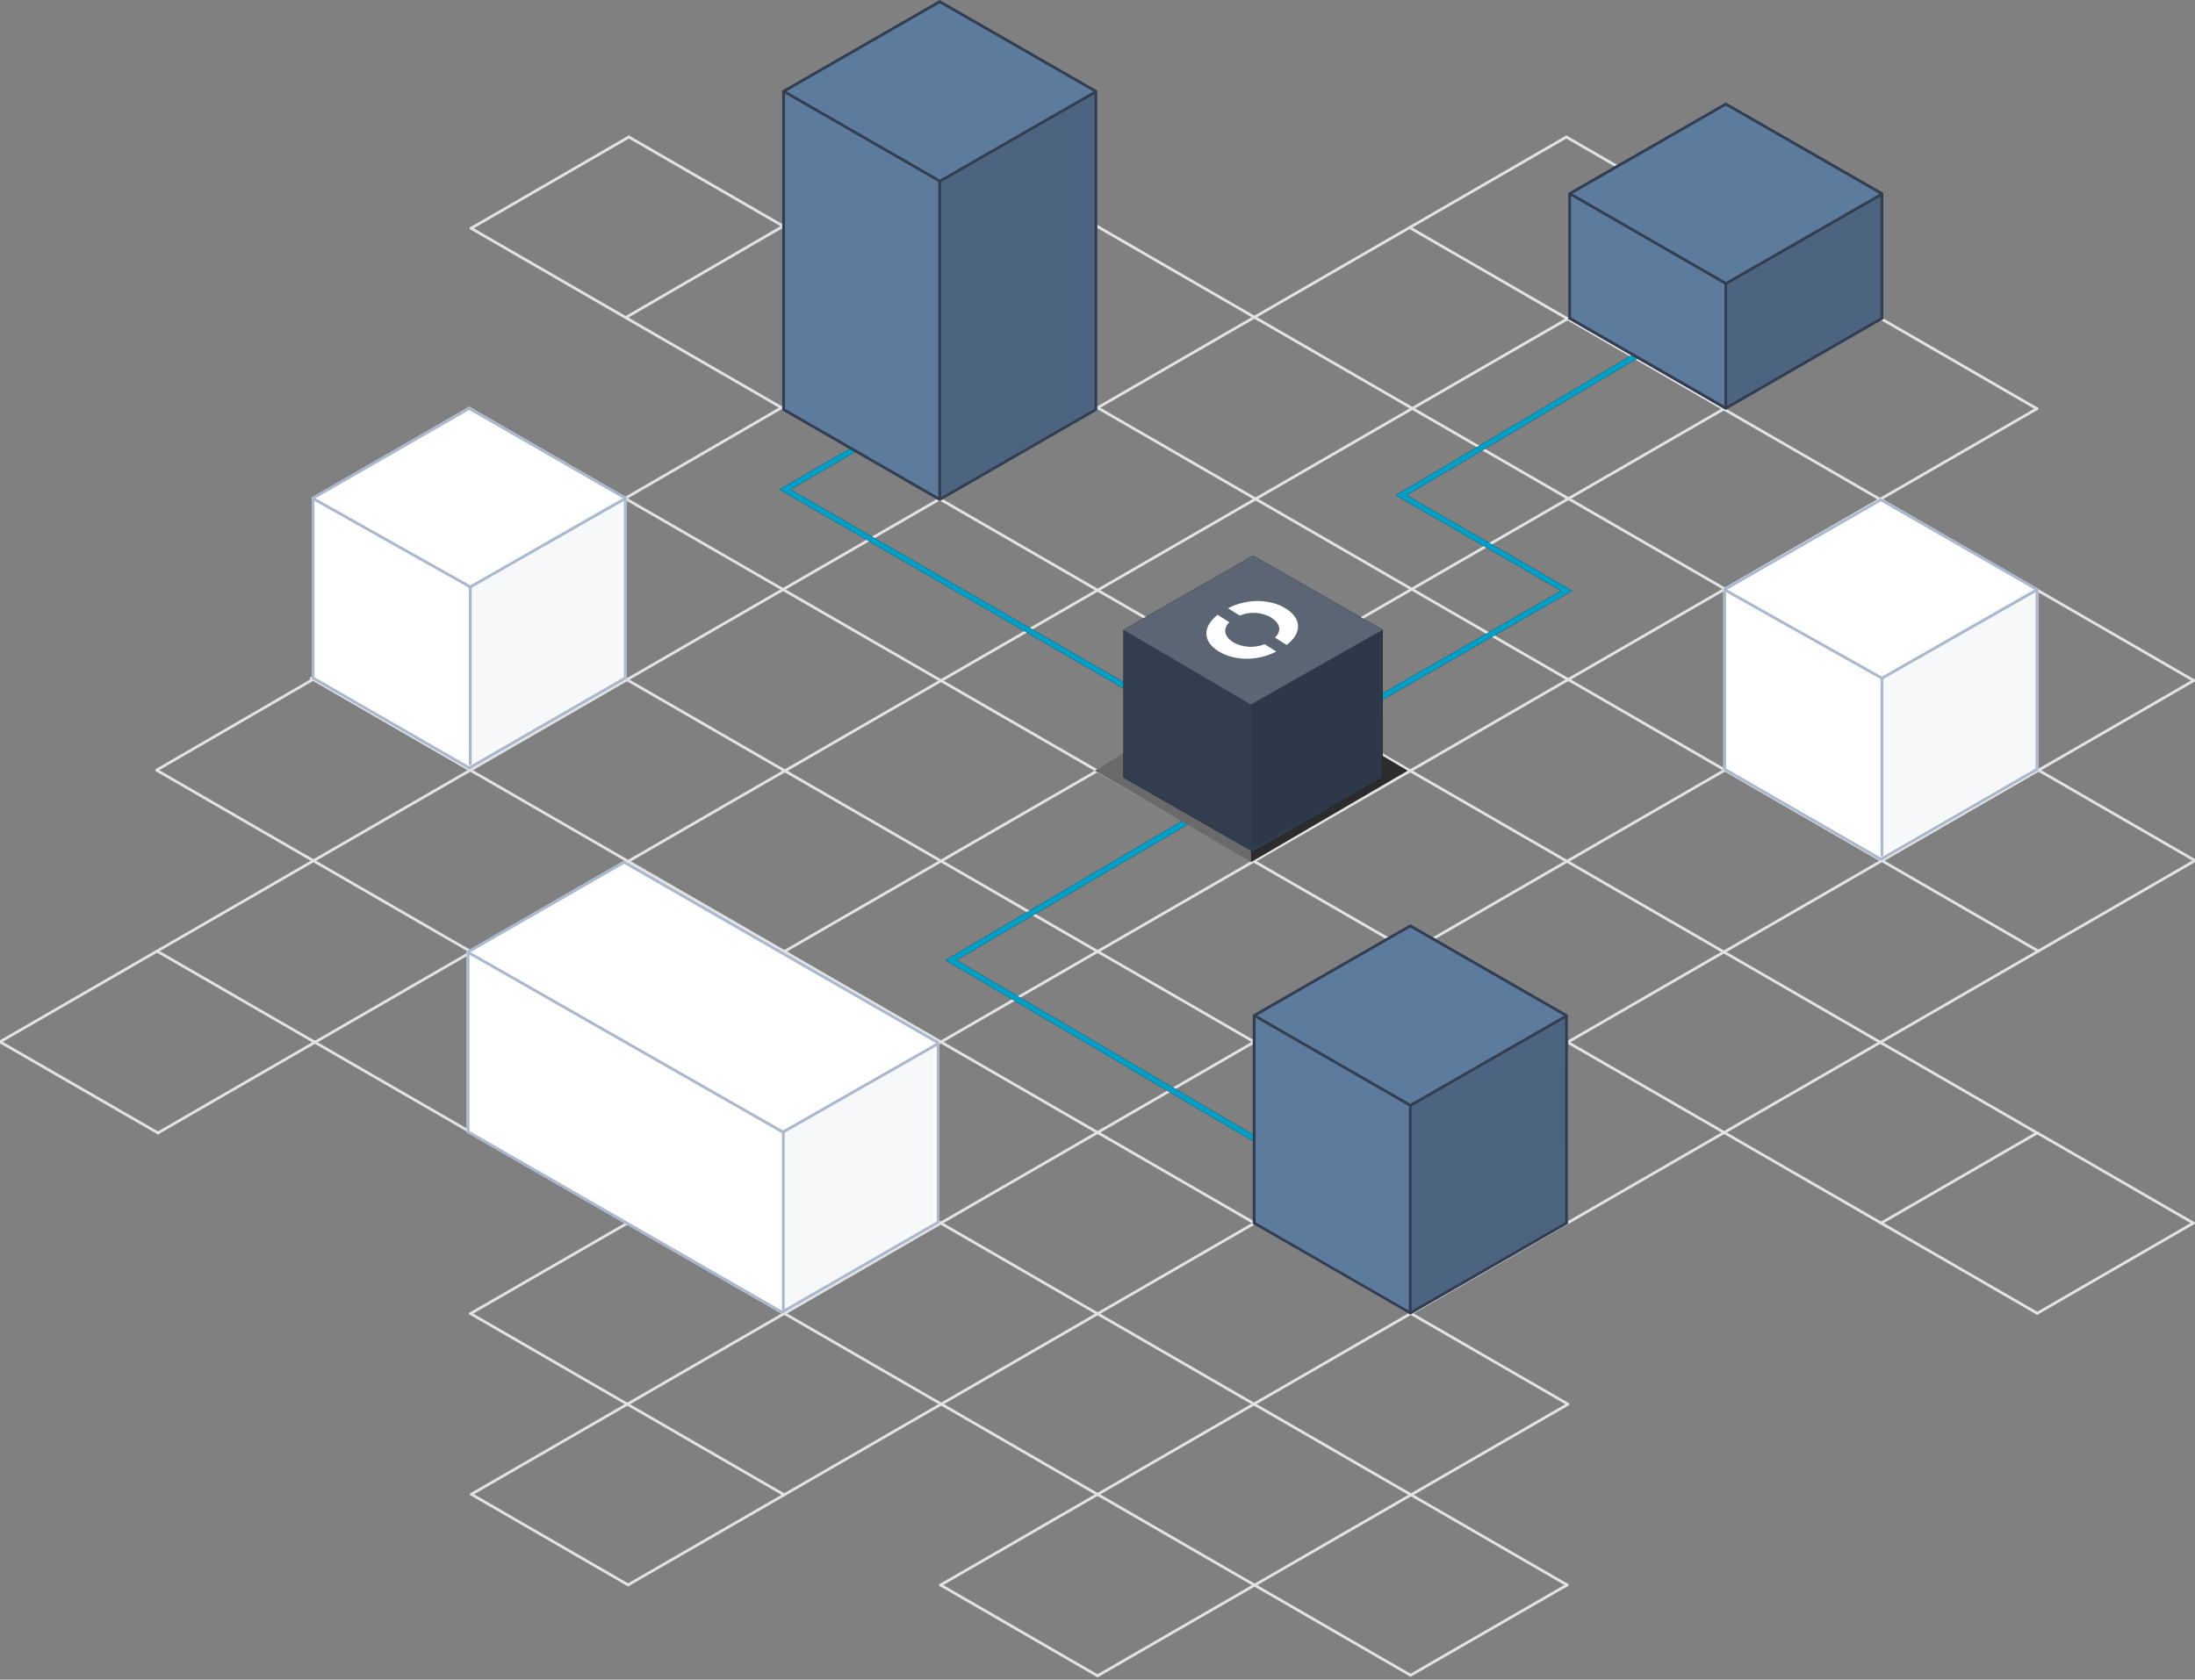 <?xml version="1.0" encoding="UTF-8"?> <!-- Generator: Adobe Illustrator 22.1.0, SVG Export Plug-In . SVG Version: 6.00 Build 0) --> <svg xmlns="http://www.w3.org/2000/svg" xmlns:xlink="http://www.w3.org/1999/xlink" id="Layer_1" x="0px" y="0px" viewBox="0 0 793 607" style="enable-background:new 0 0 793 607;" xml:space="preserve"><rect x="0" y="0" width="793" height="607" fill="#808080" stroke="none"/> <style type="text/css"> .st0{fill:none;stroke:#E4E3E3;stroke-linecap:round;} .st1{fill:#009FC7;} .st2{fill:#EFF8FA;} .st3{fill:#C5E9F1;} .st4{fill:none;stroke:#323E50;} .st5{fill:none;stroke:#323E50;stroke-linecap:round;stroke-linejoin:bevel;} .st6{fill:#FFFFFF;} .st7{fill:none;stroke:#A9B8CE;} .st8{fill:none;stroke:#A9B8CE;stroke-linecap:round;stroke-linejoin:bevel;} .st9{opacity:0.1;fill:#A9B8CE;enable-background:new ;} .st10{fill:#5D7B9D;} .st11{fill:#4C647F;} .st12{fill:#6A6A6A;} .st13{fill:#2C2C2C;} .st14{fill:#323E50;} .st15{opacity:0.2;fill:#FFFFFF;enable-background:new ;} .st16{opacity:0.1;enable-background:new ;} </style> <title>Graphic 1</title> <desc>Created with Sketch.</desc> <g id="Page-1" transform="translate(0, 49)"> <path id="Stroke-1" class="st0" d="M679.6,393l56.4,32.6"></path> <path id="Stroke-2" class="st0" d="M169.5,98.6L679.6,393"></path> <path id="Stroke-3" class="st0" d="M170,164l396.3,228.9"></path> <path id="Stroke-4" class="st0" d="M112.4,196.1l454,262.3"></path> <path id="Stroke-5" class="st0" d="M56.7,229.4l509.5,294.4"></path> <g id="Group-10" transform="translate(0, 196.605)"> <path id="Stroke-8" class="st0" d="M226.7,196.3l282.9,163.5"></path> </g> <path id="Stroke-11" class="st0" d="M170.1,360.2l56.6,32.7"></path> <path id="Stroke-12" class="st0" d="M56.7,294.7l113.4,65.5"></path> <path id="Stroke-13" class="st0" d="M339.8,523.8l56.7,32.8"></path> <path id="Stroke-15" class="st0" d="M170,425.7l113.3,65.5"></path> <path id="Stroke-16" class="st0" d="M0,327.5l57.2,33"></path> <path id="Stroke-18" class="st0" d="M170.3,491l56.7,32.8"></path> <path id="Stroke-19" class="st0" d="M736,360.4l56.4,32.6"></path> <path id="Stroke-21" class="st0" d="M170.2,33.5l565.9,327"></path> <g id="Group-32" transform="translate(227, 0.105)"> <path id="Stroke-22" class="st0" d="M0.2,0.4l509.2,294.2"></path> <path id="Stroke-24" class="st0" d="M113.5,0.4L566,261.9"></path> <path id="Stroke-26" class="st0" d="M282.2,33.1l283.3,163.7"></path> <path id="Stroke-28" class="st0" d="M452.5,66l56.4,32.6"></path> <path id="Stroke-30" class="st0" d="M338.9,0.4l57,33"></path> </g> <path id="Stroke-33" class="st0" d="M679.5,66L170.1,360.3"></path> <path id="Stroke-34" class="st0" d="M226.7,393L170,425.7"></path> <path id="Stroke-35" class="st0" d="M735.9,98.7L226.7,393"></path> <path id="Stroke-36" class="st0" d="M735.8,164.2L170.3,491"></path> <path id="Stroke-38" class="st0" d="M283.3,491.2L227,523.7"></path> <g id="Group-45" transform="translate(283, 196.605)"> <path id="Stroke-39" class="st0" d="M509.6,0.3L0.3,294.6"></path> <path id="Stroke-41" class="st0" d="M510,65.4L56.8,327.2"></path> <path id="Stroke-43" class="st0" d="M283.4,261.9L113.5,360"></path> </g> <path id="Stroke-46" class="st0" d="M736,360.4L679.6,393"></path> <g id="Group-51" transform="translate(509.5, 392.605)"> <path id="Stroke-47" class="st0" d="M56.6,131.2L0.1,163.8"></path> <path id="Stroke-49" class="st0" d="M282.9,0.4L226.5,33"></path> </g> <path id="Stroke-52" class="st0" d="M622.9,33.5L57.1,360.4"></path> <path id="Stroke-53" class="st0" d="M565.9,0.5L0,327.5"></path> <path id="Stroke-55" class="st0" d="M282.4,98.3l-225.8,131"></path> <path id="Stroke-59" class="st0" d="M169.5,98.6l-55.7,32.9"></path> <path id="Stroke-62" class="st0" d="M227.2,0.5l-57,33"></path> <path id="Stroke-55_2_" class="st0" d="M283,32.7l-57,33.1"></path> </g> <g id="lines" transform="translate(281, 129)"> <g id="Line-8"> <g> <polygon id="path-1_2_" points="227.2,50 287,84.5 173.3,149.9 172.3,148.1 283,84.5 223.3,50 309.8,-1.4 310.9,0.3 "></polygon> </g> <g> <polygon id="path-1_1_" class="st1" points="227.2,50 287,84.5 173.3,149.9 172.3,148.1 283,84.5 223.3,50 309.8,-1.4 310.9,0.3 "></polygon> </g> </g> <g id="Line-8_1_"> <g> <polygon id="path-3_2_" points="173.5,282.1 172.5,283.9 60.6,218 147.9,166.6 149,168.4 64.6,218 "></polygon> </g> <g> <polygon id="path-3_1_" class="st1" points="173.5,282.1 172.5,283.9 60.6,218 147.9,166.6 149,168.4 64.6,218 "></polygon> </g> </g> <g id="Line-8_2_"> <g> <polygon id="path-5_2_" points="4.6,47.9 148.9,131.4 147.9,133.1 0.6,47.9 27.5,32.3 28.5,34 "></polygon> </g> <g> <polygon id="path-5_1_" class="st1" points="4.6,47.9 148.9,131.4 147.9,133.1 0.6,47.9 27.5,32.3 28.5,34 "></polygon> </g> </g> </g> <g id="cube4" transform="translate(566, 37)"> <polygon id="Polygon-3" class="st2" points="57.5,0 114.4,32.8 114.4,78.2 57.5,111 0.6,78.2 0.6,32.8 "></polygon> <polygon id="Rectangle" class="st3" points="57.9,65.5 113.6,33.2 113.6,77.6 57.9,109.9 "></polygon> <path id="Polygon-3_1_" class="st4" d="M57.5,0.6L1.1,33v45l56.4,32.5L113.9,78V33L57.5,0.6z"></path> <path id="Line" class="st5" d="M1.5,33.2l56.1,32.3"></path> <path id="Line_1_" class="st5" d="M113.8,33.2L57.5,65.5"></path> <path id="Line_2_" class="st5" d="M57.5,110.2V65.5"></path> </g> <g id="Cubes-_x2F_-Gray" transform="translate(622, 180)"> <g id="Polygon-3_2_"> <g> <polygon id="path-7" class="st6" points="57.5,0 114.4,32.8 114.4,98.2 57.5,131 0.6,98.2 0.6,32.8 "></polygon> </g> <path class="st7" d="M57.5,0.6L1.1,33v65l56.4,32.5L113.9,98V33L57.5,0.6z"></path> </g> <path id="Line_3_" class="st8" d="M1.2,33.2l56.7,31.9"></path> <path id="Line_4_" class="st8" d="M113.8,33.2L57.9,65.1"></path> <path id="Line_5_" class="st8" d="M57.9,129V65.1"></path> <polygon id="Rectangle_1_" class="st9" points="58.3,64.7 113.4,31.9 113.4,97.6 58.3,128.5 "></polygon> </g> <g id="cube4_1_" transform="translate(452, 334)"> <polygon id="Polygon-3_3_" class="st10" points="57.6,0 114.6,32.8 114.6,108.2 57.6,141 0.6,108.2 0.6,32.8 "></polygon> <polygon id="Rectangle_2_" class="st11" points="57.9,65.5 113.6,33.2 113.4,107.7 57.9,139.9 "></polygon> <path id="Polygon-3_4_" class="st4" d="M57.5,0.6L1.1,33v75l56.4,32.5l56.4-32.5V33L57.5,0.6z"></path> <path id="Line_6_" class="st5" d="M1.5,33.2l56.1,32.3"></path> <path id="Line_7_" class="st5" d="M113.8,33.2L57.5,65.5"></path> <path id="Line_8_" class="st5" d="M57.5,140.2V65.5"></path> </g> <g id="Cubes-_x2F_-Gray_1_" transform="translate(112, 147)"> <g id="Polygon-3_5_"> <g> <polygon id="path-8" class="st6" points="57.5,0 114.4,32.8 114.4,98.2 57.5,131 0.6,98.2 0.6,32.8 "></polygon> </g> <path class="st7" d="M57.5,0.6L1.1,33v65l56.4,32.5L113.9,98V33L57.5,0.6z"></path> </g> <path id="Line_9_" class="st8" d="M1.2,33.2l56.7,31.9"></path> <path id="Line_10_" class="st8" d="M113.8,33.2L57.9,65.1"></path> <path id="Line_11_" class="st8" d="M57.9,129V65.1"></path> <polygon id="Rectangle_3_" class="st9" points="58.3,64.7 113.4,31.9 113.4,97.6 58.3,128.5 "></polygon> </g> <g id="cube4_2_" transform="translate(168, 311)"> <g id="Polygon-3_6_"> <g> <polygon id="path-9" class="st6" points="57.5,0 171.4,65.5 171.4,131 114.5,163.8 0.6,98.2 0.6,32.8 "></polygon> </g> <path class="st7" d="M57.5,0.6L1.1,33v65l113.4,65.2l56.4-32.5V65.8L57.5,0.6z"></path> </g> <path id="Line_12_" class="st8" d="M1.2,33.2l113.8,65"></path> <path id="Line_13_" class="st8" d="M170.8,66.2l-55.9,31.9"></path> <path id="Line_14_" class="st8" d="M115,162.3v-64"></path> <polygon id="Rectangle_4_" class="st9" points="115.3,98.4 169.4,66.9 169.4,131.6 115.3,162.5 "></polygon> </g> <g id="cube4_3_" transform="translate(282, 0)"> <polygon id="Polygon-3_7_" class="st10" points="57.5,0 114.4,32.8 114.4,148.2 57.5,181 0.6,148.2 0.6,32.8 "></polygon> <polygon id="Rectangle_5_" class="st11" points="57.9,65.5 113.4,33.6 113.4,147.7 57.9,179.9 "></polygon> <path id="Polygon-3_8_" class="st4" d="M57.5,0.6L1.1,33v115l56.4,32.5l56.4-32.5V33L57.5,0.6z"></path> <path id="Line_15_" class="st5" d="M1.5,33.2l56.1,32.3"></path> <path id="Line_16_" class="st5" d="M113.8,33.2L57.5,65.5"></path> <path id="Line_17_" class="st5" d="M57.5,180.2V65.5"></path> </g> <g id="hole" transform="translate(395, 244)"> <polygon id="Rectangle-8" class="st12" points="56,0.5 113.5,34.5 57,67.5 0.5,34.5 "></polygon> <polygon id="Rectangle-8_1_" class="st13" points="56,0.5 113.5,34.5 57,67.5 "></polygon> </g> <g id="main-cube" transform="translate(315, 113)"> <g id="Group-11"> <g id="Mask"> </g> <g> <g transform="translate(91, 120)"> <g id="Polygon-3_9_"> <g> <polygon id="path-12_2_" points="46.7,-32.2 93.5,-5.4 93.5,48 46.7,74.8 -0.1,48 -0.1,-5.4 "></polygon> </g> <g> <polygon id="path-12_1_" class="st14" points="46.7,-32.2 93.5,-5.4 93.5,48 46.7,74.8 -0.1,48 -0.1,-5.4 "></polygon> </g> </g> <polygon id="Polygon-3_10_" class="st15" points="46.7,-32.2 93.5,-5.4 45.9,21.6 -0.1,-5.4 "></polygon> <polygon id="Rectangle_6_" class="st16" points="45.9,21.6 93.5,-5.4 93.7,48.5 45.9,73.8 "></polygon> <g id="logo-icon" transform="translate(46.611, 26.613) rotate(-58) translate(-46.611, -26.613) translate(33.111, 11.613)"> <path id="Combined-Shape" class="st6" d="M42.5-13.7c6.5,3.8,11,11,11,17.8s-4.5,9.7-11,7.2v-5c3.2,0.9,5.4-1,5.4-4.9 s-2.2-7.9-5.4-10.1V-13.7z M33.1-5.7c0,3.8,2.2,7.8,5.4,10.1v5c-6.5-3.8-11-11-11-17.8c0-6.8,4.5-9.6,11-7.2v5 C35.3-11.4,33.1-9.5,33.1-5.7z"></path> </g> </g> </g> </g> </g> <g id="cube4_5_" transform="translate(566, 37)"> <polygon id="Polygon-3_14_" class="st10" points="57.5,0 114.4,32.8 114.4,78.2 57.5,111 0.6,78.2 0.6,32.8 "></polygon> <polygon id="Rectangle_8_" class="st11" points="57.9,65.5 113.6,33.2 113.6,77.6 57.9,109.9 "></polygon> <path id="Polygon-3_13_" class="st4" d="M57.5,0.6L1.1,33v45l56.4,32.5L113.9,78V33L57.5,0.6z"></path> <path id="Line_23_" class="st5" d="M1.5,33.2l56.1,32.3"></path> <path id="Line_22_" class="st5" d="M113.8,33.2L57.5,65.5"></path> <path id="Line_21_" class="st5" d="M57.5,110.2V65.5"></path> </g> </svg> 